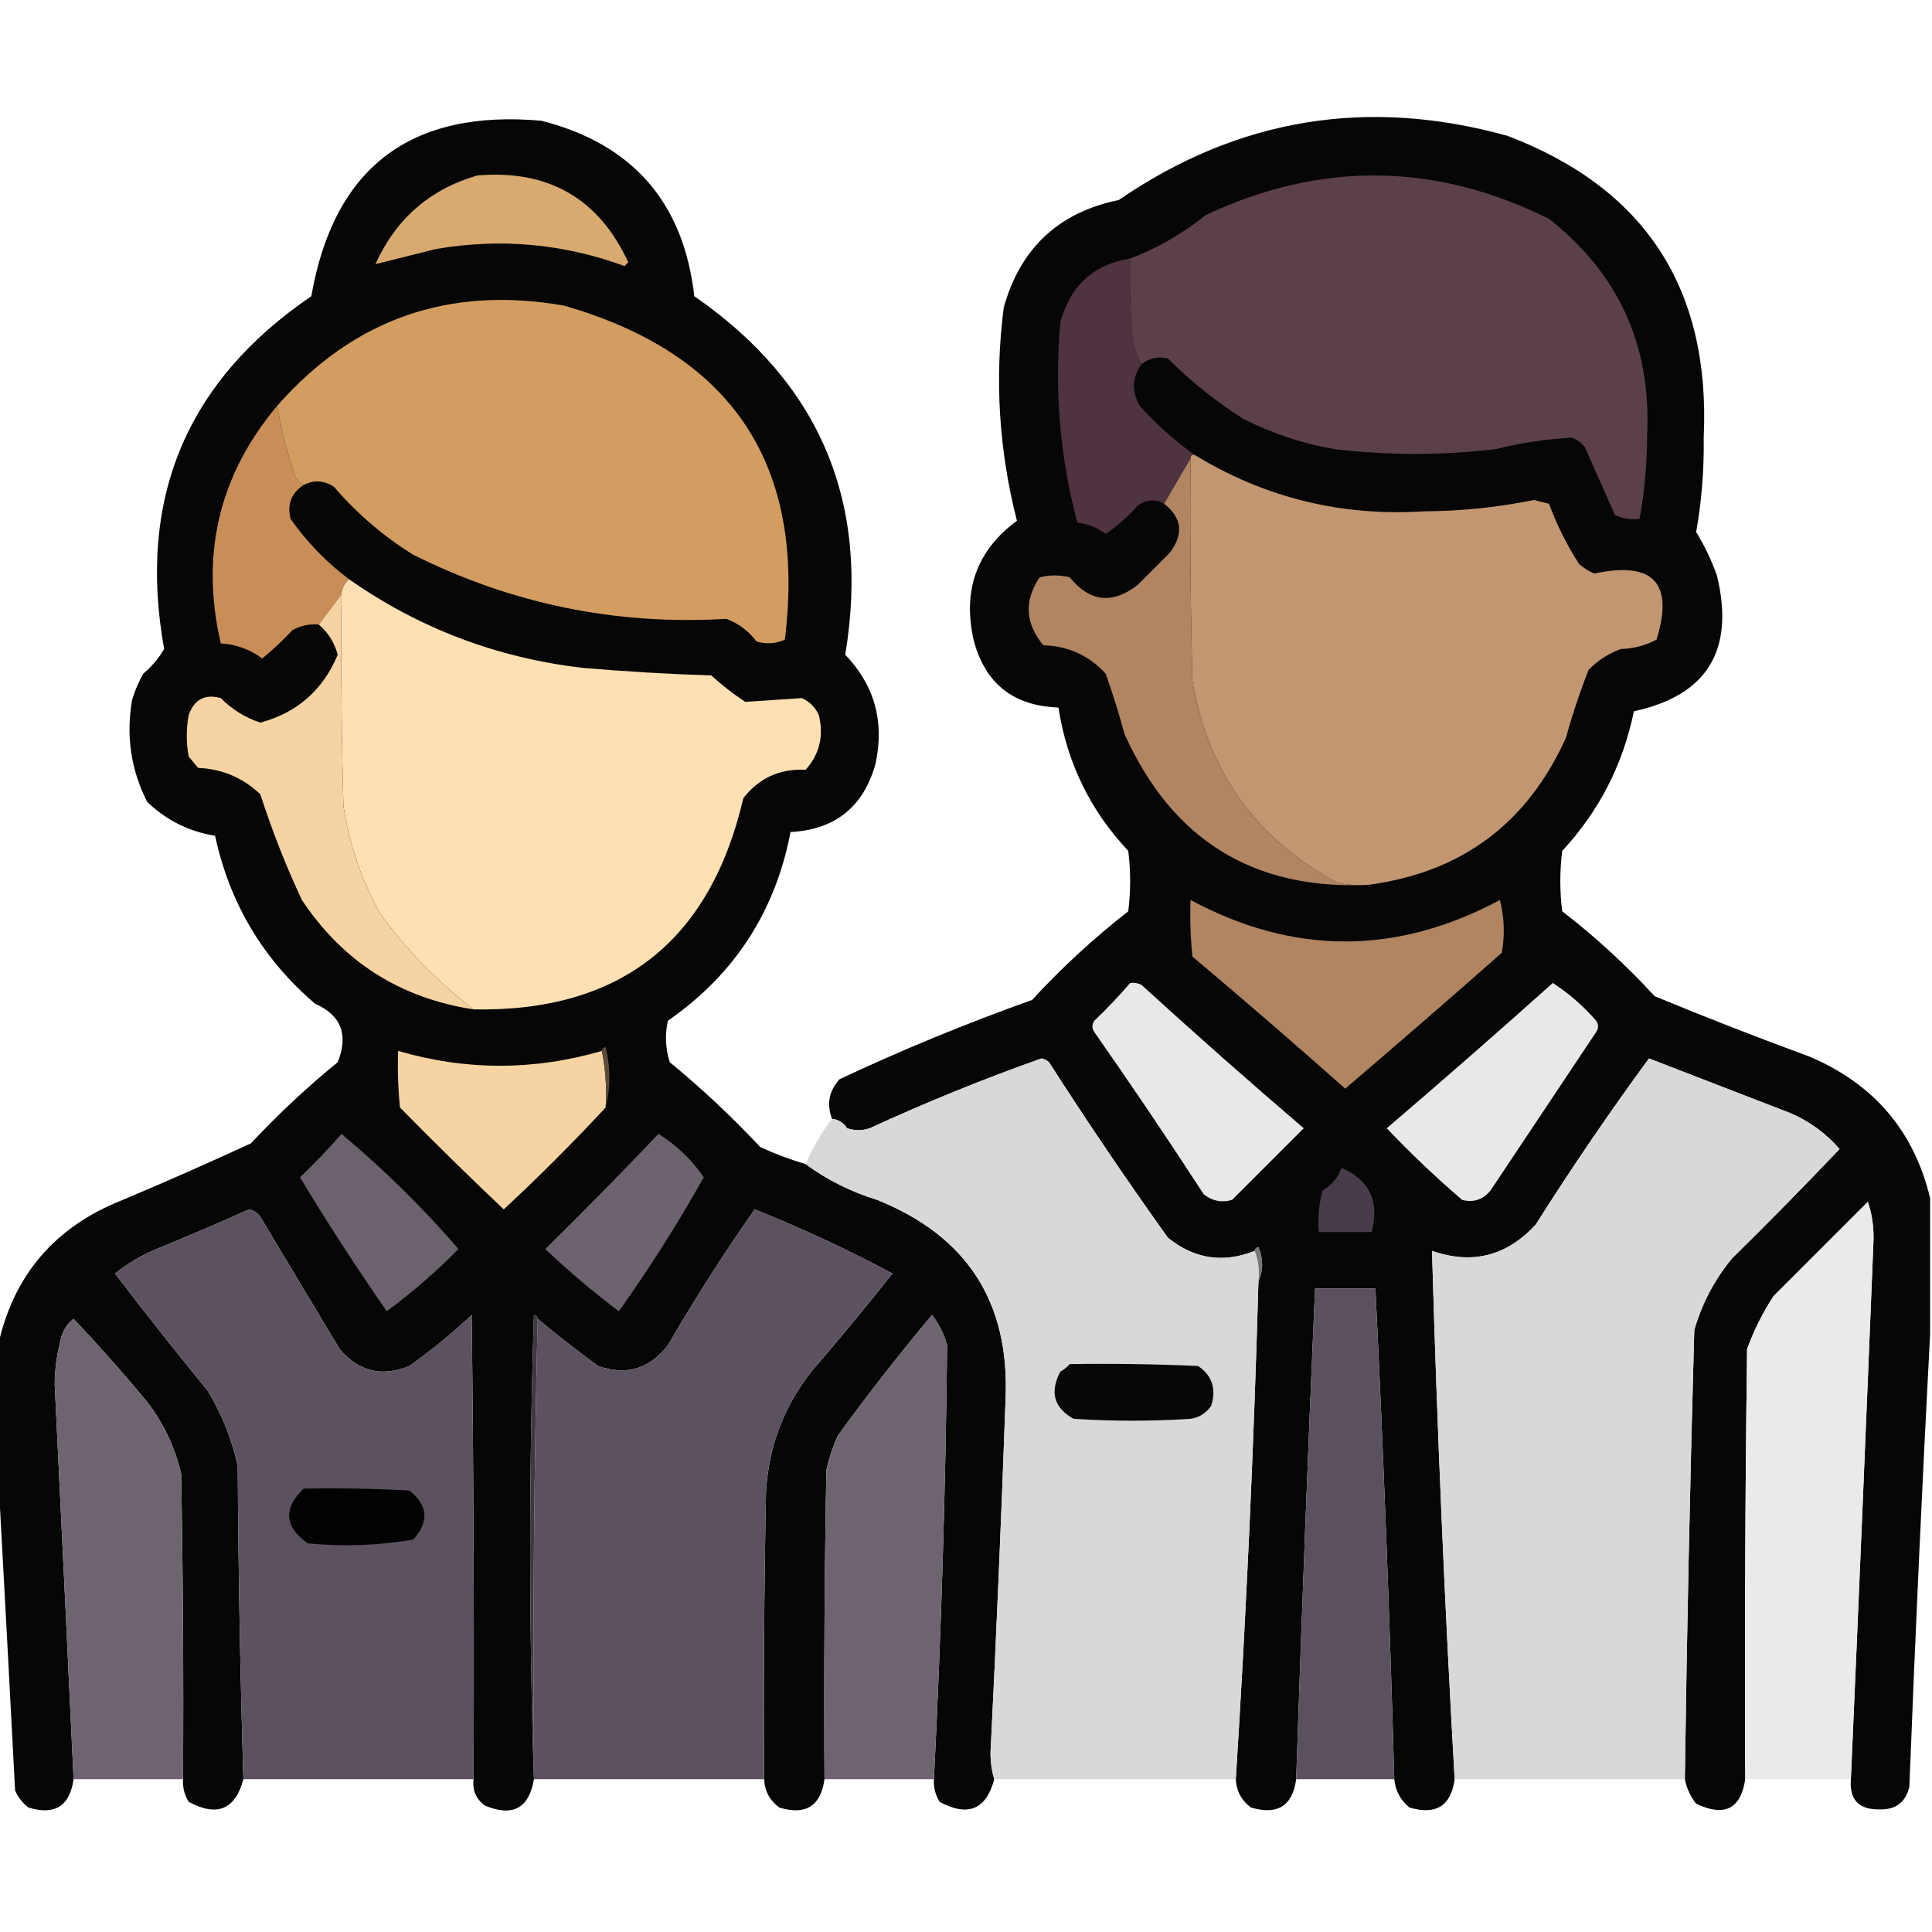 <?xml version="1.0" encoding="UTF-8"?>
<!DOCTYPE svg PUBLIC "-//W3C//DTD SVG 1.1//EN" "http://www.w3.org/Graphics/SVG/1.1/DTD/svg11.dtd">
<svg xmlns="http://www.w3.org/2000/svg" version="1.1" width="512px" height="512px" style="shape-rendering:geometricPrecision; text-rendering:geometricPrecision; image-rendering:optimizeQuality; fill-rule:evenodd; clip-rule:evenodd" xmlns:xlink="http://www.w3.org/1999/xlink">
<g><path style="opacity:0.98" fill="#020202" d="M 213.5,308.5 C 219.144,312.656 225.477,315.822 232.5,318C 256.204,327.529 267.537,345.029 266.5,370.5C 265.388,401.844 264.055,433.177 262.5,464.5C 262.503,467.025 262.837,469.359 263.5,471.5C 261.341,479.568 256.508,481.568 249,477.5C 247.872,475.655 247.372,473.655 247.5,471.5C 249.416,433.185 250.583,394.851 251,356.5C 250.194,353.554 248.861,350.888 247,348.5C 238.285,358.88 229.952,369.547 222,380.5C 220.714,383.405 219.714,386.405 219,389.5C 218.5,416.831 218.333,444.165 218.5,471.5C 217.5,478.652 213.5,481.152 206.5,479C 203.976,477.117 202.642,474.617 202.5,471.5C 202.333,446.164 202.5,420.831 203,395.5C 203.642,383.554 207.642,372.888 215,363.5C 222.355,354.979 229.522,346.312 236.5,337.5C 224.695,331.183 212.529,325.516 200,320.5C 191.845,332.132 184.179,344.132 177,356.5C 172.121,362.794 165.954,364.628 158.5,362C 153.005,358 147.671,353.834 142.5,349.5C 142.44,348.957 142.107,348.624 141.5,348.5C 140.169,389.665 140.169,430.665 141.5,471.5C 140.202,479.228 135.869,481.561 128.5,478.5C 126.146,476.754 125.146,474.421 125.5,471.5C 125.667,430.499 125.5,389.499 125,348.5C 119.791,353.378 114.291,357.878 108.5,362C 101.214,364.988 95.047,363.488 90,357.5C 83,345.833 76,334.167 69,322.5C 68.261,321.426 67.261,320.759 66,320.5C 57.891,324.138 49.725,327.638 41.5,331C 37.468,332.678 33.801,334.844 30.5,337.5C 38.476,347.977 46.643,358.31 55,368.5C 58.78,374.726 61.447,381.393 63,388.5C 63.168,416.336 63.668,444.003 64.5,471.5C 62.363,479.568 57.53,481.568 50,477.5C 48.872,475.655 48.372,473.655 48.5,471.5C 48.667,444.498 48.5,417.498 48,390.5C 46.346,383.524 43.346,377.191 39,371.5C 32.725,363.938 26.225,356.605 19.5,349.5C 17.578,351.003 16.412,353.003 16,355.5C 15.015,359.264 14.515,363.097 14.5,367C 16.214,401.99 17.881,436.824 19.5,471.5C 18.5,478.652 14.5,481.152 7.5,479C 5.951,477.786 4.785,476.286 4,474.5C 2.538,446.341 1.038,418.341 -0.5,390.5C -0.5,379.167 -0.5,367.833 -0.5,356.5C 3.58,337.899 14.58,325.066 32.5,318C 43.916,313.194 55.25,308.194 66.5,303C 73.715,295.283 81.381,288.117 89.5,281.5C 92.409,274.2 90.409,269.033 83.5,266C 69.672,254.165 60.839,239.332 57,221.5C 50.065,220.366 44.065,217.366 39,212.5C 34.689,204.008 33.356,195.008 35,185.5C 35.725,183.051 36.725,180.717 38,178.5C 40.222,176.615 42.056,174.449 43.5,172C 36.354,132.235 49.354,101.068 82.5,78.5C 88.46,44.394 108.793,28.894 143.5,32C 167.673,38.175 181.173,53.675 184,78.5C 217.345,101.544 230.678,133.211 224,173.5C 231.789,181.646 234.456,191.313 232,202.5C 228.799,213.867 221.299,219.867 209.5,220.5C 205.444,241.622 194.611,258.288 177,270.5C 176.175,274.211 176.341,277.878 177.5,281.5C 185.952,288.45 193.952,295.95 201.5,304C 205.422,305.798 209.422,307.298 213.5,308.5 Z"/></g>
<g><path style="opacity:0.98" fill="#020202" d="M 511.5,317.5 C 511.5,329.5 511.5,341.5 511.5,353.5C 509.395,393.328 507.562,433.328 506,473.5C 505.015,477.666 502.348,479.666 498,479.5C 492.582,479.581 490.082,476.915 490.5,471.5C 492.583,423.997 494.583,376.331 496.5,328.5C 496.579,325.045 496.079,321.712 495,318.5C 486.667,326.833 478.333,335.167 470,343.5C 467.124,347.919 464.79,352.586 463,357.5C 462.5,395.499 462.333,433.499 462.5,471.5C 461.332,479.403 456.999,481.57 449.5,478C 447.978,476.084 446.978,473.917 446.5,471.5C 447.042,431.973 447.876,392.307 449,352.5C 451.029,345.439 454.363,339.106 459,333.5C 468.681,323.986 478.181,314.319 487.5,304.5C 483.915,300.368 479.581,297.201 474.5,295C 462,290.167 449.5,285.333 437,280.5C 426.516,294.79 416.516,309.457 407,324.5C 399.332,332.875 390.165,335.209 379.5,331.5C 380.844,378.351 382.844,425.018 385.5,471.5C 384.542,478.598 380.542,481.098 373.5,479C 371.13,477.059 369.797,474.559 369.5,471.5C 368.277,428.146 366.61,384.812 364.5,341.5C 359.167,341.5 353.833,341.5 348.5,341.5C 346.611,384.825 344.945,428.158 343.5,471.5C 342.542,478.598 338.542,481.098 331.5,479C 328.976,477.117 327.642,474.617 327.5,471.5C 330.267,427.69 332.267,383.69 333.5,339.5C 334.803,336.645 334.803,333.645 333.5,330.5C 332.893,330.624 332.56,330.957 332.5,331.5C 324.174,334.834 316.507,333.667 309.5,328C 298.609,312.773 288.109,297.273 278,281.5C 277.439,280.978 276.772,280.645 276,280.5C 260.55,285.975 245.383,292.142 230.5,299C 228.5,299.667 226.5,299.667 224.5,299C 223.529,297.519 222.196,296.685 220.5,296.5C 219.014,292.606 219.681,289.106 222.5,286C 239.128,278.189 256.128,271.189 273.5,265C 281.4,256.431 289.9,248.597 299,241.5C 299.667,236.167 299.667,230.833 299,225.5C 288.923,214.788 282.757,202.121 280.5,187.5C 268.466,187.077 260.966,181.077 258,169.5C 255.067,156.328 258.901,145.828 269.5,138C 264.719,119.369 263.553,100.535 266,81.5C 270.393,65.773 280.559,56.273 296.5,53C 328.045,31.348 362.379,25.681 399.5,36C 436.021,49.91 453.355,76.576 451.5,116C 451.627,124.404 450.96,132.737 449.5,141C 451.704,144.577 453.537,148.41 455,152.5C 459.791,172.277 452.457,184.277 433,188.5C 430.087,202.661 423.754,214.994 414,225.5C 413.333,230.833 413.333,236.167 414,241.5C 422.743,248.237 430.91,255.737 438.5,264C 452.055,269.611 465.722,274.944 479.5,280C 496.558,287.212 507.224,299.712 511.5,317.5 Z"/></g>
<g><path style="opacity:1" fill="#d8aa70" d="M 126.5,46.5 C 145.312,44.899 158.646,52.566 166.5,69.5C 166.167,69.833 165.833,70.167 165.5,70.5C 149.264,64.559 132.597,63.059 115.5,66C 110.074,67.372 104.741,68.706 99.5,70C 104.925,57.969 113.925,50.136 126.5,46.5 Z"/></g>
<g><path style="opacity:1" fill="#5b404a" d="M 302.5,96.5 C 301.113,94.123 300.279,91.457 300,88.5C 299.5,81.842 299.334,75.175 299.5,68.5C 306.748,65.769 313.414,61.936 319.5,57C 350.022,42.675 380.356,43.008 410.5,58C 429.03,72.569 437.697,91.736 436.5,115.5C 436.488,122.903 435.821,130.236 434.5,137.5C 432.208,137.756 430.041,137.423 428,136.5C 425.333,130.5 422.667,124.5 420,118.5C 419.097,117.299 417.931,116.465 416.5,116C 409.782,116.342 403.115,117.342 396.5,119C 382.153,120.721 367.819,120.721 353.5,119C 345.095,117.532 337.095,114.865 329.5,111C 322.256,106.427 315.59,101.093 309.5,95C 306.935,94.391 304.601,94.891 302.5,96.5 Z"/></g>
<g><path style="opacity:1" fill="#4f3340" d="M 299.5,68.5 C 299.334,75.175 299.5,81.842 300,88.5C 300.279,91.457 301.113,94.123 302.5,96.5C 300.033,99.981 299.866,103.647 302,107.5C 306.432,112.44 311.265,116.773 316.5,120.5C 315.833,120.5 315.5,120.833 315.5,121.5C 313.182,125.465 310.848,129.465 308.5,133.5C 306.119,132.17 303.786,132.336 301.5,134C 298.952,136.885 296.118,139.385 293,141.5C 290.78,139.807 288.28,138.807 285.5,138.5C 280.894,121.121 279.394,103.454 281,85.5C 283.546,75.784 289.712,70.117 299.5,68.5 Z"/></g>
<g><path style="opacity:1" fill="#d39d62" d="M 80.5,128.5 C 79.21,127.942 78.377,126.942 78,125.5C 75.981,119.615 74.481,113.615 73.5,107.5C 93.728,84.478 119.061,75.644 149.5,81C 194.175,93.847 213.675,123.347 208,169.5C 205.599,170.602 203.099,170.769 200.5,170C 198.399,167.23 195.732,165.23 192.5,164C 163.251,165.73 135.584,160.064 109.5,147C 101.617,142.123 94.617,136.123 88.5,129C 85.881,127.304 83.214,127.137 80.5,128.5 Z"/></g>
<g><path style="opacity:1" fill="#c98e58" d="M 73.5,107.5 C 74.481,113.615 75.981,119.615 78,125.5C 78.377,126.942 79.21,127.942 80.5,128.5C 77.21,130.639 76.043,133.639 77,137.5C 81.362,143.694 86.529,149.028 92.5,153.5C 91.326,154.514 90.66,155.847 90.5,157.5C 88.512,160.128 86.512,162.795 84.5,165.5C 82.011,165.298 79.677,165.798 77.5,167C 74.984,169.683 72.317,172.183 69.5,174.5C 66.241,172.1 62.574,170.767 58.5,170.5C 53.054,146.872 58.054,125.872 73.5,107.5 Z"/></g>
<g><path style="opacity:1" fill="#c29671" d="M 316.5,120.5 C 335.157,131.914 355.49,136.914 377.5,135.5C 387.272,135.451 396.938,134.451 406.5,132.5C 407.833,132.833 409.167,133.167 410.5,133.5C 412.604,139.167 415.271,144.5 418.5,149.5C 419.7,150.531 421.034,151.365 422.5,152C 438.151,148.645 443.651,154.479 439,169.5C 436.07,171.066 432.903,171.9 429.5,172C 426.241,173.211 423.408,175.044 421,177.5C 418.702,183.341 416.702,189.341 415,195.5C 404.728,218.277 387.228,231.277 362.5,234.5C 359.813,234.664 357.146,234.497 354.5,234C 332.97,222.444 320.136,204.611 316,180.5C 315.5,160.836 315.333,141.169 315.5,121.5C 315.5,120.833 315.833,120.5 316.5,120.5 Z"/></g>
<g><path style="opacity:1" fill="#b18462" d="M 315.5,121.5 C 315.333,141.169 315.5,160.836 316,180.5C 320.136,204.611 332.97,222.444 354.5,234C 357.146,234.497 359.813,234.664 362.5,234.5C 332.095,235.866 310.595,222.533 298,194.5C 296.544,189.087 294.877,183.754 293,178.5C 288.559,173.697 283.059,171.197 276.5,171C 271.673,165.232 271.34,159.232 275.5,153C 278.167,152.333 280.833,152.333 283.5,153C 288.812,159.551 294.812,160.217 301.5,155C 304.333,152.167 307.167,149.333 310,146.5C 313.742,141.538 313.242,137.205 308.5,133.5C 310.848,129.465 313.182,125.465 315.5,121.5 Z"/></g>
<g><path style="opacity:1" fill="#fee0b3" d="M 92.5,153.5 C 111.063,166.526 131.73,174.36 154.5,177C 165.815,177.969 177.148,178.636 188.5,179C 191.319,181.575 194.319,183.908 197.5,186C 202.5,185.667 207.5,185.333 212.5,185C 214.552,185.93 216.052,187.43 217,189.5C 218.358,195.031 217.191,199.865 213.5,204C 206.691,203.655 201.191,206.155 197,211.5C 188.156,249.528 164.323,268.195 125.5,267.5C 116.196,260.362 108.029,252.028 101,242.5C 95.867,233.435 92.534,223.768 91,213.5C 90.5,194.836 90.333,176.17 90.5,157.5C 90.66,155.847 91.326,154.514 92.5,153.5 Z"/></g>
<g><path style="opacity:1" fill="#f6d3a2" d="M 90.5,157.5 C 90.333,176.17 90.5,194.836 91,213.5C 92.534,223.768 95.867,233.435 101,242.5C 108.029,252.028 116.196,260.362 125.5,267.5C 106.027,264.516 90.861,254.85 80,238.5C 75.721,229.358 72.054,220.025 69,210.5C 64.383,206.109 58.883,203.776 52.5,203.5C 51.667,202.5 50.833,201.5 50,200.5C 49.333,196.833 49.333,193.167 50,189.5C 51.483,185.335 54.316,183.835 58.5,185C 61.509,188.019 65.009,190.186 69,191.5C 78.772,188.862 85.605,182.862 89.5,173.5C 88.634,170.308 86.968,167.641 84.5,165.5C 86.512,162.795 88.512,160.128 90.5,157.5 Z"/></g>
<g><path style="opacity:1" fill="#b18562" d="M 315.5,238.5 C 342.781,253.163 370.115,253.163 397.5,238.5C 398.662,243.131 398.828,247.798 398,252.5C 384.26,264.618 370.427,276.618 356.5,288.5C 343.148,276.646 329.648,264.98 316,253.5C 315.501,248.511 315.334,243.511 315.5,238.5 Z"/></g>
<g><path style="opacity:1" fill="#e9e7e9" d="M 299.5,260.5 C 300.552,260.351 301.552,260.517 302.5,261C 316.646,273.902 330.979,286.568 345.5,299C 339.167,305.333 332.833,311.667 326.5,318C 323.743,318.782 321.243,318.282 319,316.5C 309.581,301.994 299.914,287.661 290,273.5C 289.333,272.5 289.333,271.5 290,270.5C 293.371,267.297 296.538,263.964 299.5,260.5 Z"/></g>
<g><path style="opacity:1" fill="#e9e7e9" d="M 411.5,260.5 C 415.737,263.228 419.571,266.561 423,270.5C 423.667,271.5 423.667,272.5 423,273.5C 413.667,287.5 404.333,301.5 395,315.5C 392.997,317.922 390.497,318.755 387.5,318C 380.531,312.032 373.864,305.699 367.5,299C 382.36,286.302 397.026,273.468 411.5,260.5 Z"/></g>
<g><path style="opacity:1" fill="#f6d3a2" d="M 159.5,278.5 C 160.487,283.305 160.821,288.305 160.5,293.5C 151.854,302.812 142.854,311.812 133.5,320.5C 124.181,311.681 115.014,302.681 106,293.5C 105.501,288.511 105.334,283.511 105.5,278.5C 123.481,283.748 141.481,283.748 159.5,278.5 Z"/></g>
<g><path style="opacity:1" fill="#594c3a" d="M 159.5,278.5 C 159.56,277.957 159.893,277.624 160.5,277.5C 161.815,282.986 161.815,288.32 160.5,293.5C 160.821,288.305 160.487,283.305 159.5,278.5 Z"/></g>
<g><path style="opacity:0.999" fill="#d9d7da" d="M 332.5,331.5 C 333.473,333.948 333.806,336.615 333.5,339.5C 332.267,383.69 330.267,427.69 327.5,471.5C 306.167,471.5 284.833,471.5 263.5,471.5C 262.837,469.359 262.503,467.025 262.5,464.5C 264.055,433.177 265.388,401.844 266.5,370.5C 267.537,345.029 256.204,327.529 232.5,318C 225.477,315.822 219.144,312.656 213.5,308.5C 215.329,304.172 217.662,300.172 220.5,296.5C 222.196,296.685 223.529,297.519 224.5,299C 226.5,299.667 228.5,299.667 230.5,299C 245.383,292.142 260.55,285.975 276,280.5C 276.772,280.645 277.439,280.978 278,281.5C 288.109,297.273 298.609,312.773 309.5,328C 316.507,333.667 324.174,334.834 332.5,331.5 Z"/></g>
<g><path style="opacity:1" fill="#d9d7da" d="M 446.5,471.5 C 426.167,471.5 405.833,471.5 385.5,471.5C 382.844,425.018 380.844,378.351 379.5,331.5C 390.165,335.209 399.332,332.875 407,324.5C 416.516,309.457 426.516,294.79 437,280.5C 449.5,285.333 462,290.167 474.5,295C 479.581,297.201 483.915,300.368 487.5,304.5C 478.181,314.319 468.681,323.986 459,333.5C 454.363,339.106 451.029,345.439 449,352.5C 447.876,392.307 447.042,431.973 446.5,471.5 Z"/></g>
<g><path style="opacity:1" fill="#6c626e" d="M 90.5,300.5 C 101.62,309.786 111.954,319.953 121.5,331C 115.64,336.948 109.307,342.448 102.5,347.5C 94.473,335.959 86.807,324.125 79.5,312C 83.371,308.298 87.037,304.464 90.5,300.5 Z"/></g>
<g><path style="opacity:1" fill="#6d636f" d="M 174.5,300.5 C 179.282,303.447 183.282,307.28 186.5,312C 179.62,324.269 172.12,336.102 164,347.5C 157.218,342.389 150.718,336.889 144.5,331C 154.702,320.965 164.702,310.798 174.5,300.5 Z"/></g>
<g><path style="opacity:1" fill="#483c4b" d="M 355.5,309.5 C 362.96,312.704 365.627,318.371 363.5,326.5C 358.833,326.5 354.167,326.5 349.5,326.5C 349.177,322.774 349.511,319.107 350.5,315.5C 352.938,314.069 354.604,312.069 355.5,309.5 Z"/></g>
<g><path style="opacity:1" fill="#ebe9eb" d="M 490.5,471.5 C 481.167,471.5 471.833,471.5 462.5,471.5C 462.333,433.499 462.5,395.499 463,357.5C 464.79,352.586 467.124,347.919 470,343.5C 478.333,335.167 486.667,326.833 495,318.5C 496.079,321.712 496.579,325.045 496.5,328.5C 494.583,376.331 492.583,423.997 490.5,471.5 Z"/></g>
<g><path style="opacity:1" fill="#5c525f" d="M 125.5,471.5 C 105.167,471.5 84.833,471.5 64.5,471.5C 63.668,444.003 63.168,416.336 63,388.5C 61.447,381.393 58.78,374.726 55,368.5C 46.643,358.31 38.476,347.977 30.5,337.5C 33.801,334.844 37.468,332.678 41.5,331C 49.725,327.638 57.891,324.138 66,320.5C 67.261,320.759 68.261,321.426 69,322.5C 76,334.167 83,345.833 90,357.5C 95.047,363.488 101.214,364.988 108.5,362C 114.291,357.878 119.791,353.378 125,348.5C 125.5,389.499 125.667,430.499 125.5,471.5 Z"/></g>
<g><path style="opacity:1" fill="#5c525f" d="M 202.5,471.5 C 182.167,471.5 161.833,471.5 141.5,471.5C 141.168,430.663 141.501,389.997 142.5,349.5C 147.671,353.834 153.005,358 158.5,362C 165.954,364.628 172.121,362.794 177,356.5C 184.179,344.132 191.845,332.132 200,320.5C 212.529,325.516 224.695,331.183 236.5,337.5C 229.522,346.312 222.355,354.979 215,363.5C 207.642,372.888 203.642,383.554 203,395.5C 202.5,420.831 202.333,446.164 202.5,471.5 Z"/></g>
<g><path style="opacity:1" fill="#777678" d="M 332.5,331.5 C 332.56,330.957 332.893,330.624 333.5,330.5C 334.803,333.645 334.803,336.645 333.5,339.5C 333.806,336.615 333.473,333.948 332.5,331.5 Z"/></g>
<g><path style="opacity:1" fill="#5b515e" d="M 369.5,471.5 C 360.833,471.5 352.167,471.5 343.5,471.5C 344.945,428.158 346.611,384.825 348.5,341.5C 353.833,341.5 359.167,341.5 364.5,341.5C 366.61,384.812 368.277,428.146 369.5,471.5 Z"/></g>
<g><path style="opacity:1" fill="#3f3841" d="M 142.5,349.5 C 141.501,389.997 141.168,430.663 141.5,471.5C 140.169,430.665 140.169,389.665 141.5,348.5C 142.107,348.624 142.44,348.957 142.5,349.5 Z"/></g>
<g><path style="opacity:1" fill="#6e6470" d="M 247.5,471.5 C 237.833,471.5 228.167,471.5 218.5,471.5C 218.333,444.165 218.5,416.831 219,389.5C 219.714,386.405 220.714,383.405 222,380.5C 229.952,369.547 238.285,358.88 247,348.5C 248.861,350.888 250.194,353.554 251,356.5C 250.583,394.851 249.416,433.185 247.5,471.5 Z"/></g>
<g><path style="opacity:1" fill="#6e6470" d="M 48.5,471.5 C 38.833,471.5 29.167,471.5 19.5,471.5C 17.881,436.824 16.214,401.99 14.5,367C 14.515,363.097 15.015,359.264 16,355.5C 16.412,353.003 17.578,351.003 19.5,349.5C 26.225,356.605 32.725,363.938 39,371.5C 43.346,377.191 46.346,383.524 48,390.5C 48.5,417.498 48.667,444.498 48.5,471.5 Z"/></g>
<g><path style="opacity:1" fill="#070707" d="M 283.5,361.5 C 294.838,361.333 306.172,361.5 317.5,362C 321.212,364.513 322.378,368.013 321,372.5C 319.681,374.487 317.848,375.654 315.5,376C 305.167,376.667 294.833,376.667 284.5,376C 279.311,373.087 278.144,368.92 281,363.5C 281.995,362.934 282.828,362.267 283.5,361.5 Z"/></g>
<g><path style="opacity:1" fill="#020202" d="M 80.5,394.5 C 89.839,394.334 99.173,394.5 108.5,395C 113.436,398.958 113.769,403.291 109.5,408C 100.242,409.584 90.909,409.917 81.5,409C 75.335,404.524 75.001,399.691 80.5,394.5 Z"/></g>
</svg>

